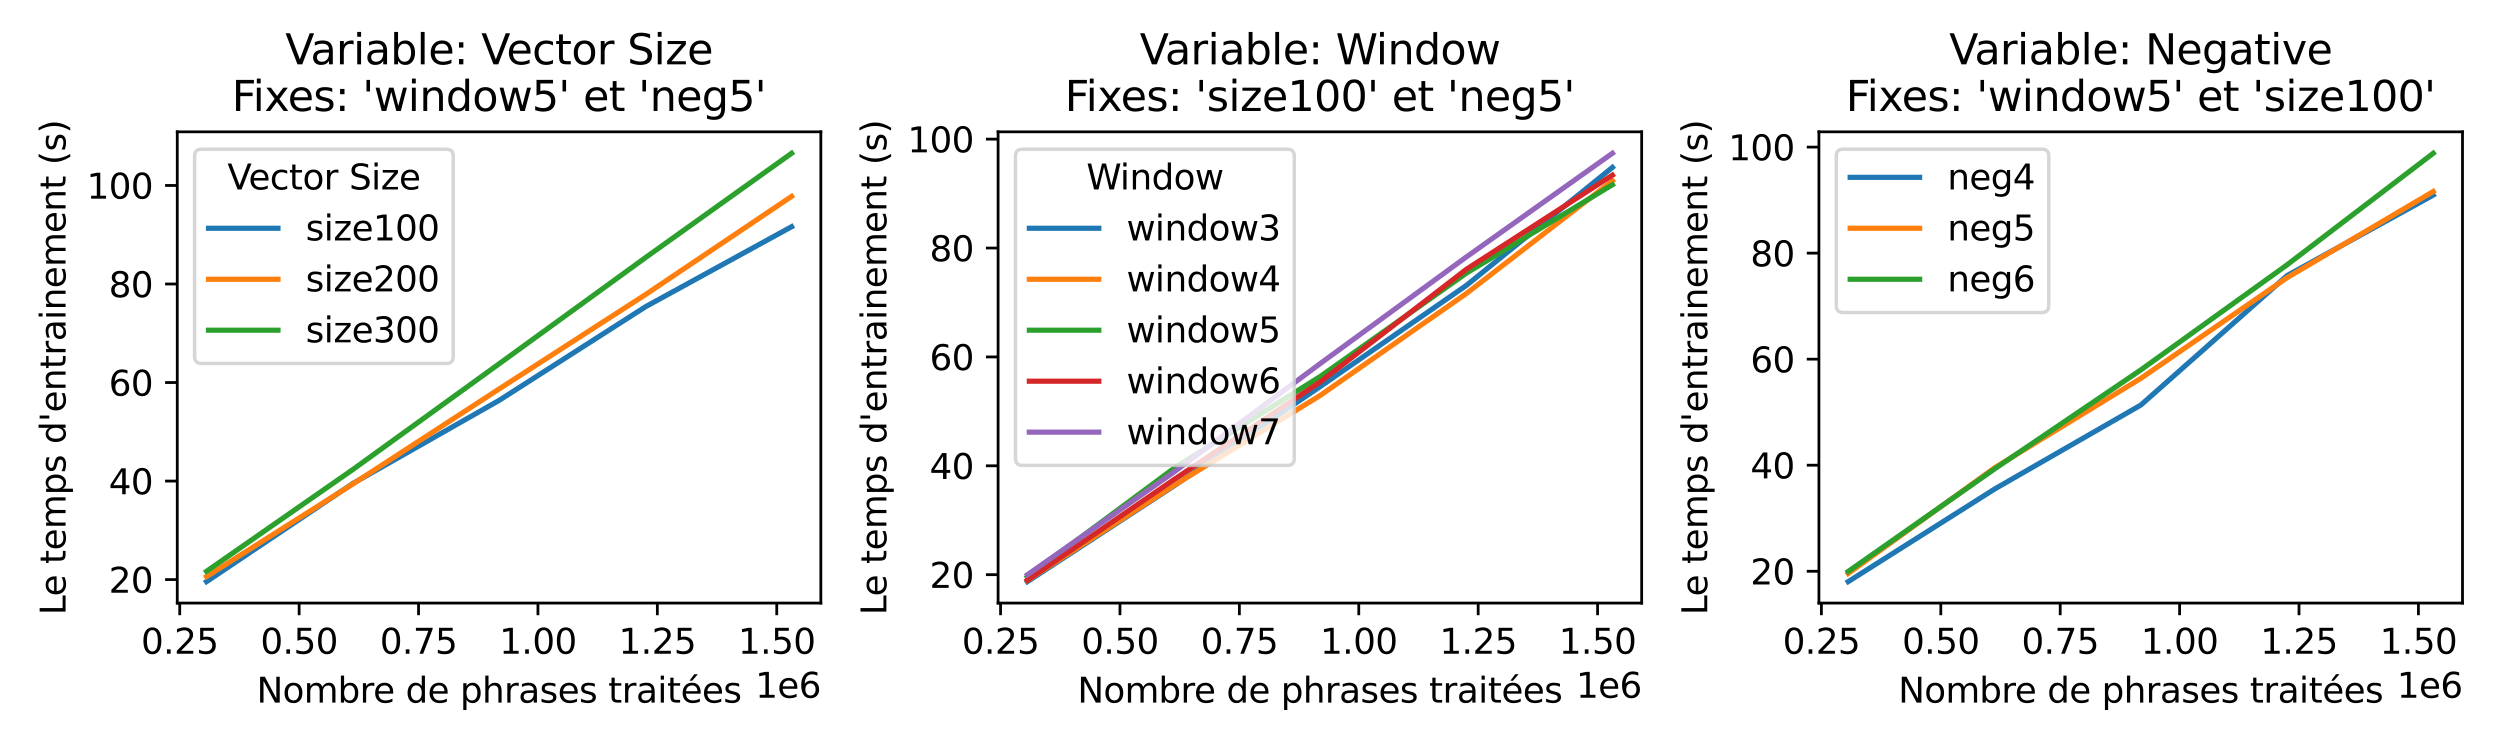 <?xml version="1.0" encoding="utf-8" standalone="no"?>
<!DOCTYPE svg PUBLIC "-//W3C//DTD SVG 1.1//EN"
  "http://www.w3.org/Graphics/SVG/1.1/DTD/svg11.dtd">
<svg height="216pt" version="1.1" viewBox="0 0 720 216" width="720pt" xmlns="http://www.w3.org/2000/svg" xmlns:xlink="http://www.w3.org/1999/xlink">
 <defs>
  <style type="text/css">*{stroke-linecap:butt;stroke-linejoin:round;}</style>
 </defs>
 <g id="figure_1">
  <g id="patch_1">
   <path d="M 0 216 
L 720 216 
L 720 0 
L 0 0 
z
" style="fill:#ffffff;"/>
  </g>
  <g id="axes_1">
   <g id="patch_2">
    <path d="M 51.05 173.68 
L 236.4 173.68 
L 236.4 37.968 
L 51.05 37.968 
z
" style="fill:#ffffff;"/>
   </g>
   <g id="matplotlib.axis_1">
    <g id="xtick_1">
     <g id="line2d_1">
      <defs>
       <path d="M 0 0 
L 0 3.5 
" id="m95e185df99" style="stroke:#000000;stroke-width:0.8;"/>
      </defs>
      <g>
       <use style="stroke:#000000;stroke-width:0.8;" x="51.763" xlink:href="#m95e185df99" y="173.68"/>
      </g>
     </g>
     <g id="text_1">
      <!-- 0.25 -->
      <g transform="translate(40.63 188.278)scale(0.1 -0.1)">
       <defs>
        <path d="M 2034 4250 
Q 1547 4250 1301 3770 
Q 1056 3291 1056 2328 
Q 1056 1369 1301 889 
Q 1547 409 2034 409 
Q 2525 409 2770 889 
Q 3016 1369 3016 2328 
Q 3016 3291 2770 3770 
Q 2525 4250 2034 4250 
z
M 2034 4750 
Q 2819 4750 3233 4129 
Q 3647 3509 3647 2328 
Q 3647 1150 3233 529 
Q 2819 -91 2034 -91 
Q 1250 -91 836 529 
Q 422 1150 422 2328 
Q 422 3509 836 4129 
Q 1250 4750 2034 4750 
z
" id="DejaVuSans-30" transform="scale(0.016)"/>
        <path d="M 684 794 
L 1344 794 
L 1344 0 
L 684 0 
L 684 794 
z
" id="DejaVuSans-2e" transform="scale(0.016)"/>
        <path d="M 1228 531 
L 3431 531 
L 3431 0 
L 469 0 
L 469 531 
Q 828 903 1448 1529 
Q 2069 2156 2228 2338 
Q 2531 2678 2651 2914 
Q 2772 3150 2772 3378 
Q 2772 3750 2511 3984 
Q 2250 4219 1831 4219 
Q 1534 4219 1204 4116 
Q 875 4013 500 3803 
L 500 4441 
Q 881 4594 1212 4672 
Q 1544 4750 1819 4750 
Q 2544 4750 2975 4387 
Q 3406 4025 3406 3419 
Q 3406 3131 3298 2873 
Q 3191 2616 2906 2266 
Q 2828 2175 2409 1742 
Q 1991 1309 1228 531 
z
" id="DejaVuSans-32" transform="scale(0.016)"/>
        <path d="M 691 4666 
L 3169 4666 
L 3169 4134 
L 1269 4134 
L 1269 2991 
Q 1406 3038 1543 3061 
Q 1681 3084 1819 3084 
Q 2600 3084 3056 2656 
Q 3513 2228 3513 1497 
Q 3513 744 3044 326 
Q 2575 -91 1722 -91 
Q 1428 -91 1123 -41 
Q 819 9 494 109 
L 494 744 
Q 775 591 1075 516 
Q 1375 441 1709 441 
Q 2250 441 2565 725 
Q 2881 1009 2881 1497 
Q 2881 1984 2565 2268 
Q 2250 2553 1709 2553 
Q 1456 2553 1204 2497 
Q 953 2441 691 2322 
L 691 4666 
z
" id="DejaVuSans-35" transform="scale(0.016)"/>
       </defs>
       <use xlink:href="#DejaVuSans-30"/>
       <use x="63.623" xlink:href="#DejaVuSans-2e"/>
       <use x="95.41" xlink:href="#DejaVuSans-32"/>
       <use x="159.033" xlink:href="#DejaVuSans-35"/>
      </g>
     </g>
    </g>
    <g id="xtick_2">
     <g id="line2d_2">
      <g>
       <use style="stroke:#000000;stroke-width:0.8;" x="86.151" xlink:href="#m95e185df99" y="173.68"/>
      </g>
     </g>
     <g id="text_2">
      <!-- 0.50 -->
      <g transform="translate(75.018 188.278)scale(0.1 -0.1)">
       <use xlink:href="#DejaVuSans-30"/>
       <use x="63.623" xlink:href="#DejaVuSans-2e"/>
       <use x="95.41" xlink:href="#DejaVuSans-35"/>
       <use x="159.033" xlink:href="#DejaVuSans-30"/>
      </g>
     </g>
    </g>
    <g id="xtick_3">
     <g id="line2d_3">
      <g>
       <use style="stroke:#000000;stroke-width:0.8;" x="120.539" xlink:href="#m95e185df99" y="173.68"/>
      </g>
     </g>
     <g id="text_3">
      <!-- 0.75 -->
      <g transform="translate(109.406 188.278)scale(0.1 -0.1)">
       <defs>
        <path d="M 525 4666 
L 3525 4666 
L 3525 4397 
L 1831 0 
L 1172 0 
L 2766 4134 
L 525 4134 
L 525 4666 
z
" id="DejaVuSans-37" transform="scale(0.016)"/>
       </defs>
       <use xlink:href="#DejaVuSans-30"/>
       <use x="63.623" xlink:href="#DejaVuSans-2e"/>
       <use x="95.41" xlink:href="#DejaVuSans-37"/>
       <use x="159.033" xlink:href="#DejaVuSans-35"/>
      </g>
     </g>
    </g>
    <g id="xtick_4">
     <g id="line2d_4">
      <g>
       <use style="stroke:#000000;stroke-width:0.8;" x="154.927" xlink:href="#m95e185df99" y="173.68"/>
      </g>
     </g>
     <g id="text_4">
      <!-- 1.00 -->
      <g transform="translate(143.794 188.278)scale(0.1 -0.1)">
       <defs>
        <path d="M 794 531 
L 1825 531 
L 1825 4091 
L 703 3866 
L 703 4441 
L 1819 4666 
L 2450 4666 
L 2450 531 
L 3481 531 
L 3481 0 
L 794 0 
L 794 531 
z
" id="DejaVuSans-31" transform="scale(0.016)"/>
       </defs>
       <use xlink:href="#DejaVuSans-31"/>
       <use x="63.623" xlink:href="#DejaVuSans-2e"/>
       <use x="95.41" xlink:href="#DejaVuSans-30"/>
       <use x="159.033" xlink:href="#DejaVuSans-30"/>
      </g>
     </g>
    </g>
    <g id="xtick_5">
     <g id="line2d_5">
      <g>
       <use style="stroke:#000000;stroke-width:0.8;" x="189.315" xlink:href="#m95e185df99" y="173.68"/>
      </g>
     </g>
     <g id="text_5">
      <!-- 1.25 -->
      <g transform="translate(178.182 188.278)scale(0.1 -0.1)">
       <use xlink:href="#DejaVuSans-31"/>
       <use x="63.623" xlink:href="#DejaVuSans-2e"/>
       <use x="95.41" xlink:href="#DejaVuSans-32"/>
       <use x="159.033" xlink:href="#DejaVuSans-35"/>
      </g>
     </g>
    </g>
    <g id="xtick_6">
     <g id="line2d_6">
      <g>
       <use style="stroke:#000000;stroke-width:0.8;" x="223.703" xlink:href="#m95e185df99" y="173.68"/>
      </g>
     </g>
     <g id="text_6">
      <!-- 1.50 -->
      <g transform="translate(212.57 188.278)scale(0.1 -0.1)">
       <use xlink:href="#DejaVuSans-31"/>
       <use x="63.623" xlink:href="#DejaVuSans-2e"/>
       <use x="95.41" xlink:href="#DejaVuSans-35"/>
       <use x="159.033" xlink:href="#DejaVuSans-30"/>
      </g>
     </g>
    </g>
    <g id="text_7">
     <!-- Nombre de phrases traitées -->
     <g transform="translate(73.908 202.357)scale(0.1 -0.1)">
      <defs>
       <path d="M 628 4666 
L 1478 4666 
L 3547 763 
L 3547 4666 
L 4159 4666 
L 4159 0 
L 3309 0 
L 1241 3903 
L 1241 0 
L 628 0 
L 628 4666 
z
" id="DejaVuSans-4e" transform="scale(0.016)"/>
       <path d="M 1959 3097 
Q 1497 3097 1228 2736 
Q 959 2375 959 1747 
Q 959 1119 1226 758 
Q 1494 397 1959 397 
Q 2419 397 2687 759 
Q 2956 1122 2956 1747 
Q 2956 2369 2687 2733 
Q 2419 3097 1959 3097 
z
M 1959 3584 
Q 2709 3584 3137 3096 
Q 3566 2609 3566 1747 
Q 3566 888 3137 398 
Q 2709 -91 1959 -91 
Q 1206 -91 779 398 
Q 353 888 353 1747 
Q 353 2609 779 3096 
Q 1206 3584 1959 3584 
z
" id="DejaVuSans-6f" transform="scale(0.016)"/>
       <path d="M 3328 2828 
Q 3544 3216 3844 3400 
Q 4144 3584 4550 3584 
Q 5097 3584 5394 3201 
Q 5691 2819 5691 2113 
L 5691 0 
L 5113 0 
L 5113 2094 
Q 5113 2597 4934 2840 
Q 4756 3084 4391 3084 
Q 3944 3084 3684 2787 
Q 3425 2491 3425 1978 
L 3425 0 
L 2847 0 
L 2847 2094 
Q 2847 2600 2669 2842 
Q 2491 3084 2119 3084 
Q 1678 3084 1418 2786 
Q 1159 2488 1159 1978 
L 1159 0 
L 581 0 
L 581 3500 
L 1159 3500 
L 1159 2956 
Q 1356 3278 1631 3431 
Q 1906 3584 2284 3584 
Q 2666 3584 2933 3390 
Q 3200 3197 3328 2828 
z
" id="DejaVuSans-6d" transform="scale(0.016)"/>
       <path d="M 3116 1747 
Q 3116 2381 2855 2742 
Q 2594 3103 2138 3103 
Q 1681 3103 1420 2742 
Q 1159 2381 1159 1747 
Q 1159 1113 1420 752 
Q 1681 391 2138 391 
Q 2594 391 2855 752 
Q 3116 1113 3116 1747 
z
M 1159 2969 
Q 1341 3281 1617 3432 
Q 1894 3584 2278 3584 
Q 2916 3584 3314 3078 
Q 3713 2572 3713 1747 
Q 3713 922 3314 415 
Q 2916 -91 2278 -91 
Q 1894 -91 1617 61 
Q 1341 213 1159 525 
L 1159 0 
L 581 0 
L 581 4863 
L 1159 4863 
L 1159 2969 
z
" id="DejaVuSans-62" transform="scale(0.016)"/>
       <path d="M 2631 2963 
Q 2534 3019 2420 3045 
Q 2306 3072 2169 3072 
Q 1681 3072 1420 2755 
Q 1159 2438 1159 1844 
L 1159 0 
L 581 0 
L 581 3500 
L 1159 3500 
L 1159 2956 
Q 1341 3275 1631 3429 
Q 1922 3584 2338 3584 
Q 2397 3584 2469 3576 
Q 2541 3569 2628 3553 
L 2631 2963 
z
" id="DejaVuSans-72" transform="scale(0.016)"/>
       <path d="M 3597 1894 
L 3597 1613 
L 953 1613 
Q 991 1019 1311 708 
Q 1631 397 2203 397 
Q 2534 397 2845 478 
Q 3156 559 3463 722 
L 3463 178 
Q 3153 47 2828 -22 
Q 2503 -91 2169 -91 
Q 1331 -91 842 396 
Q 353 884 353 1716 
Q 353 2575 817 3079 
Q 1281 3584 2069 3584 
Q 2775 3584 3186 3129 
Q 3597 2675 3597 1894 
z
M 3022 2063 
Q 3016 2534 2758 2815 
Q 2500 3097 2075 3097 
Q 1594 3097 1305 2825 
Q 1016 2553 972 2059 
L 3022 2063 
z
" id="DejaVuSans-65" transform="scale(0.016)"/>
       <path id="DejaVuSans-20" transform="scale(0.016)"/>
       <path d="M 2906 2969 
L 2906 4863 
L 3481 4863 
L 3481 0 
L 2906 0 
L 2906 525 
Q 2725 213 2448 61 
Q 2172 -91 1784 -91 
Q 1150 -91 751 415 
Q 353 922 353 1747 
Q 353 2572 751 3078 
Q 1150 3584 1784 3584 
Q 2172 3584 2448 3432 
Q 2725 3281 2906 2969 
z
M 947 1747 
Q 947 1113 1208 752 
Q 1469 391 1925 391 
Q 2381 391 2643 752 
Q 2906 1113 2906 1747 
Q 2906 2381 2643 2742 
Q 2381 3103 1925 3103 
Q 1469 3103 1208 2742 
Q 947 2381 947 1747 
z
" id="DejaVuSans-64" transform="scale(0.016)"/>
       <path d="M 1159 525 
L 1159 -1331 
L 581 -1331 
L 581 3500 
L 1159 3500 
L 1159 2969 
Q 1341 3281 1617 3432 
Q 1894 3584 2278 3584 
Q 2916 3584 3314 3078 
Q 3713 2572 3713 1747 
Q 3713 922 3314 415 
Q 2916 -91 2278 -91 
Q 1894 -91 1617 61 
Q 1341 213 1159 525 
z
M 3116 1747 
Q 3116 2381 2855 2742 
Q 2594 3103 2138 3103 
Q 1681 3103 1420 2742 
Q 1159 2381 1159 1747 
Q 1159 1113 1420 752 
Q 1681 391 2138 391 
Q 2594 391 2855 752 
Q 3116 1113 3116 1747 
z
" id="DejaVuSans-70" transform="scale(0.016)"/>
       <path d="M 3513 2113 
L 3513 0 
L 2938 0 
L 2938 2094 
Q 2938 2591 2744 2837 
Q 2550 3084 2163 3084 
Q 1697 3084 1428 2787 
Q 1159 2491 1159 1978 
L 1159 0 
L 581 0 
L 581 4863 
L 1159 4863 
L 1159 2956 
Q 1366 3272 1645 3428 
Q 1925 3584 2291 3584 
Q 2894 3584 3203 3211 
Q 3513 2838 3513 2113 
z
" id="DejaVuSans-68" transform="scale(0.016)"/>
       <path d="M 2194 1759 
Q 1497 1759 1228 1600 
Q 959 1441 959 1056 
Q 959 750 1161 570 
Q 1363 391 1709 391 
Q 2188 391 2477 730 
Q 2766 1069 2766 1631 
L 2766 1759 
L 2194 1759 
z
M 3341 1997 
L 3341 0 
L 2766 0 
L 2766 531 
Q 2569 213 2275 61 
Q 1981 -91 1556 -91 
Q 1019 -91 701 211 
Q 384 513 384 1019 
Q 384 1609 779 1909 
Q 1175 2209 1959 2209 
L 2766 2209 
L 2766 2266 
Q 2766 2663 2505 2880 
Q 2244 3097 1772 3097 
Q 1472 3097 1187 3025 
Q 903 2953 641 2809 
L 641 3341 
Q 956 3463 1253 3523 
Q 1550 3584 1831 3584 
Q 2591 3584 2966 3190 
Q 3341 2797 3341 1997 
z
" id="DejaVuSans-61" transform="scale(0.016)"/>
       <path d="M 2834 3397 
L 2834 2853 
Q 2591 2978 2328 3040 
Q 2066 3103 1784 3103 
Q 1356 3103 1142 2972 
Q 928 2841 928 2578 
Q 928 2378 1081 2264 
Q 1234 2150 1697 2047 
L 1894 2003 
Q 2506 1872 2764 1633 
Q 3022 1394 3022 966 
Q 3022 478 2636 193 
Q 2250 -91 1575 -91 
Q 1294 -91 989 -36 
Q 684 19 347 128 
L 347 722 
Q 666 556 975 473 
Q 1284 391 1588 391 
Q 1994 391 2212 530 
Q 2431 669 2431 922 
Q 2431 1156 2273 1281 
Q 2116 1406 1581 1522 
L 1381 1569 
Q 847 1681 609 1914 
Q 372 2147 372 2553 
Q 372 3047 722 3315 
Q 1072 3584 1716 3584 
Q 2034 3584 2315 3537 
Q 2597 3491 2834 3397 
z
" id="DejaVuSans-73" transform="scale(0.016)"/>
       <path d="M 1172 4494 
L 1172 3500 
L 2356 3500 
L 2356 3053 
L 1172 3053 
L 1172 1153 
Q 1172 725 1289 603 
Q 1406 481 1766 481 
L 2356 481 
L 2356 0 
L 1766 0 
Q 1100 0 847 248 
Q 594 497 594 1153 
L 594 3053 
L 172 3053 
L 172 3500 
L 594 3500 
L 594 4494 
L 1172 4494 
z
" id="DejaVuSans-74" transform="scale(0.016)"/>
       <path d="M 603 3500 
L 1178 3500 
L 1178 0 
L 603 0 
L 603 3500 
z
M 603 4863 
L 1178 4863 
L 1178 4134 
L 603 4134 
L 603 4863 
z
" id="DejaVuSans-69" transform="scale(0.016)"/>
       <path d="M 3597 1894 
L 3597 1613 
L 953 1613 
Q 991 1019 1311 708 
Q 1631 397 2203 397 
Q 2534 397 2845 478 
Q 3156 559 3463 722 
L 3463 178 
Q 3153 47 2828 -22 
Q 2503 -91 2169 -91 
Q 1331 -91 842 396 
Q 353 884 353 1716 
Q 353 2575 817 3079 
Q 1281 3584 2069 3584 
Q 2775 3584 3186 3129 
Q 3597 2675 3597 1894 
z
M 3022 2063 
Q 3016 2534 2758 2815 
Q 2500 3097 2075 3097 
Q 1594 3097 1305 2825 
Q 1016 2553 972 2059 
L 3022 2063 
z
M 2469 5119 
L 3091 5119 
L 2072 3944 
L 1594 3944 
L 2469 5119 
z
" id="DejaVuSans-e9" transform="scale(0.016)"/>
      </defs>
      <use xlink:href="#DejaVuSans-4e"/>
      <use x="74.805" xlink:href="#DejaVuSans-6f"/>
      <use x="135.986" xlink:href="#DejaVuSans-6d"/>
      <use x="233.398" xlink:href="#DejaVuSans-62"/>
      <use x="296.875" xlink:href="#DejaVuSans-72"/>
      <use x="335.738" xlink:href="#DejaVuSans-65"/>
      <use x="397.262" xlink:href="#DejaVuSans-20"/>
      <use x="429.049" xlink:href="#DejaVuSans-64"/>
      <use x="492.525" xlink:href="#DejaVuSans-65"/>
      <use x="554.049" xlink:href="#DejaVuSans-20"/>
      <use x="585.836" xlink:href="#DejaVuSans-70"/>
      <use x="649.312" xlink:href="#DejaVuSans-68"/>
      <use x="712.691" xlink:href="#DejaVuSans-72"/>
      <use x="753.805" xlink:href="#DejaVuSans-61"/>
      <use x="815.084" xlink:href="#DejaVuSans-73"/>
      <use x="867.184" xlink:href="#DejaVuSans-65"/>
      <use x="928.707" xlink:href="#DejaVuSans-73"/>
      <use x="980.807" xlink:href="#DejaVuSans-20"/>
      <use x="1012.594" xlink:href="#DejaVuSans-74"/>
      <use x="1051.803" xlink:href="#DejaVuSans-72"/>
      <use x="1092.916" xlink:href="#DejaVuSans-61"/>
      <use x="1154.195" xlink:href="#DejaVuSans-69"/>
      <use x="1181.979" xlink:href="#DejaVuSans-74"/>
      <use x="1221.188" xlink:href="#DejaVuSans-e9"/>
      <use x="1282.711" xlink:href="#DejaVuSans-65"/>
      <use x="1344.234" xlink:href="#DejaVuSans-73"/>
     </g>
    </g>
    <g id="text_8">
     <!-- 1e6 -->
     <g transform="translate(217.522 200.957)scale(0.1 -0.1)">
      <defs>
       <path d="M 2113 2584 
Q 1688 2584 1439 2293 
Q 1191 2003 1191 1497 
Q 1191 994 1439 701 
Q 1688 409 2113 409 
Q 2538 409 2786 701 
Q 3034 994 3034 1497 
Q 3034 2003 2786 2293 
Q 2538 2584 2113 2584 
z
M 3366 4563 
L 3366 3988 
Q 3128 4100 2886 4159 
Q 2644 4219 2406 4219 
Q 1781 4219 1451 3797 
Q 1122 3375 1075 2522 
Q 1259 2794 1537 2939 
Q 1816 3084 2150 3084 
Q 2853 3084 3261 2657 
Q 3669 2231 3669 1497 
Q 3669 778 3244 343 
Q 2819 -91 2113 -91 
Q 1303 -91 875 529 
Q 447 1150 447 2328 
Q 447 3434 972 4092 
Q 1497 4750 2381 4750 
Q 2619 4750 2861 4703 
Q 3103 4656 3366 4563 
z
" id="DejaVuSans-36" transform="scale(0.016)"/>
      </defs>
      <use xlink:href="#DejaVuSans-31"/>
      <use x="63.623" xlink:href="#DejaVuSans-65"/>
      <use x="125.146" xlink:href="#DejaVuSans-36"/>
     </g>
    </g>
   </g>
   <g id="matplotlib.axis_2">
    <g id="ytick_1">
     <g id="line2d_7">
      <defs>
       <path d="M 0 0 
L -3.5 0 
" id="m6a148fd9de" style="stroke:#000000;stroke-width:0.8;"/>
      </defs>
      <g>
       <use style="stroke:#000000;stroke-width:0.8;" x="51.05" xlink:href="#m6a148fd9de" y="166.915"/>
      </g>
     </g>
     <g id="text_9">
      <!-- 20 -->
      <g transform="translate(31.325 170.715)scale(0.1 -0.1)">
       <use xlink:href="#DejaVuSans-32"/>
       <use x="63.623" xlink:href="#DejaVuSans-30"/>
      </g>
     </g>
    </g>
    <g id="ytick_2">
     <g id="line2d_8">
      <g>
       <use style="stroke:#000000;stroke-width:0.8;" x="51.05" xlink:href="#m6a148fd9de" y="138.54"/>
      </g>
     </g>
     <g id="text_10">
      <!-- 40 -->
      <g transform="translate(31.325 142.34)scale(0.1 -0.1)">
       <defs>
        <path d="M 2419 4116 
L 825 1625 
L 2419 1625 
L 2419 4116 
z
M 2253 4666 
L 3047 4666 
L 3047 1625 
L 3713 1625 
L 3713 1100 
L 3047 1100 
L 3047 0 
L 2419 0 
L 2419 1100 
L 313 1100 
L 313 1709 
L 2253 4666 
z
" id="DejaVuSans-34" transform="scale(0.016)"/>
       </defs>
       <use xlink:href="#DejaVuSans-34"/>
       <use x="63.623" xlink:href="#DejaVuSans-30"/>
      </g>
     </g>
    </g>
    <g id="ytick_3">
     <g id="line2d_9">
      <g>
       <use style="stroke:#000000;stroke-width:0.8;" x="51.05" xlink:href="#m6a148fd9de" y="110.165"/>
      </g>
     </g>
     <g id="text_11">
      <!-- 60 -->
      <g transform="translate(31.325 113.965)scale(0.1 -0.1)">
       <use xlink:href="#DejaVuSans-36"/>
       <use x="63.623" xlink:href="#DejaVuSans-30"/>
      </g>
     </g>
    </g>
    <g id="ytick_4">
     <g id="line2d_10">
      <g>
       <use style="stroke:#000000;stroke-width:0.8;" x="51.05" xlink:href="#m6a148fd9de" y="81.79"/>
      </g>
     </g>
     <g id="text_12">
      <!-- 80 -->
      <g transform="translate(31.325 85.59)scale(0.1 -0.1)">
       <defs>
        <path d="M 2034 2216 
Q 1584 2216 1326 1975 
Q 1069 1734 1069 1313 
Q 1069 891 1326 650 
Q 1584 409 2034 409 
Q 2484 409 2743 651 
Q 3003 894 3003 1313 
Q 3003 1734 2745 1975 
Q 2488 2216 2034 2216 
z
M 1403 2484 
Q 997 2584 770 2862 
Q 544 3141 544 3541 
Q 544 4100 942 4425 
Q 1341 4750 2034 4750 
Q 2731 4750 3128 4425 
Q 3525 4100 3525 3541 
Q 3525 3141 3298 2862 
Q 3072 2584 2669 2484 
Q 3125 2378 3379 2068 
Q 3634 1759 3634 1313 
Q 3634 634 3220 271 
Q 2806 -91 2034 -91 
Q 1263 -91 848 271 
Q 434 634 434 1313 
Q 434 1759 690 2068 
Q 947 2378 1403 2484 
z
M 1172 3481 
Q 1172 3119 1398 2916 
Q 1625 2713 2034 2713 
Q 2441 2713 2670 2916 
Q 2900 3119 2900 3481 
Q 2900 3844 2670 4047 
Q 2441 4250 2034 4250 
Q 1625 4250 1398 4047 
Q 1172 3844 1172 3481 
z
" id="DejaVuSans-38" transform="scale(0.016)"/>
       </defs>
       <use xlink:href="#DejaVuSans-38"/>
       <use x="63.623" xlink:href="#DejaVuSans-30"/>
      </g>
     </g>
    </g>
    <g id="ytick_5">
     <g id="line2d_11">
      <g>
       <use style="stroke:#000000;stroke-width:0.8;" x="51.05" xlink:href="#m6a148fd9de" y="53.415"/>
      </g>
     </g>
     <g id="text_13">
      <!-- 100 -->
      <g transform="translate(24.962 57.215)scale(0.1 -0.1)">
       <use xlink:href="#DejaVuSans-31"/>
       <use x="63.623" xlink:href="#DejaVuSans-30"/>
       <use x="127.246" xlink:href="#DejaVuSans-30"/>
      </g>
     </g>
    </g>
    <g id="text_14">
     <!-- Le temps d'entrainement (s) -->
     <g transform="translate(18.883 177.142)rotate(-90)scale(0.1 -0.1)">
      <defs>
       <path d="M 628 4666 
L 1259 4666 
L 1259 531 
L 3531 531 
L 3531 0 
L 628 0 
L 628 4666 
z
" id="DejaVuSans-4c" transform="scale(0.016)"/>
       <path d="M 1147 4666 
L 1147 2931 
L 616 2931 
L 616 4666 
L 1147 4666 
z
" id="DejaVuSans-27" transform="scale(0.016)"/>
       <path d="M 3513 2113 
L 3513 0 
L 2938 0 
L 2938 2094 
Q 2938 2591 2744 2837 
Q 2550 3084 2163 3084 
Q 1697 3084 1428 2787 
Q 1159 2491 1159 1978 
L 1159 0 
L 581 0 
L 581 3500 
L 1159 3500 
L 1159 2956 
Q 1366 3272 1645 3428 
Q 1925 3584 2291 3584 
Q 2894 3584 3203 3211 
Q 3513 2838 3513 2113 
z
" id="DejaVuSans-6e" transform="scale(0.016)"/>
       <path d="M 1984 4856 
Q 1566 4138 1362 3434 
Q 1159 2731 1159 2009 
Q 1159 1288 1364 580 
Q 1569 -128 1984 -844 
L 1484 -844 
Q 1016 -109 783 600 
Q 550 1309 550 2009 
Q 550 2706 781 3412 
Q 1013 4119 1484 4856 
L 1984 4856 
z
" id="DejaVuSans-28" transform="scale(0.016)"/>
       <path d="M 513 4856 
L 1013 4856 
Q 1481 4119 1714 3412 
Q 1947 2706 1947 2009 
Q 1947 1309 1714 600 
Q 1481 -109 1013 -844 
L 513 -844 
Q 928 -128 1133 580 
Q 1338 1288 1338 2009 
Q 1338 2731 1133 3434 
Q 928 4138 513 4856 
z
" id="DejaVuSans-29" transform="scale(0.016)"/>
      </defs>
      <use xlink:href="#DejaVuSans-4c"/>
      <use x="53.963" xlink:href="#DejaVuSans-65"/>
      <use x="115.486" xlink:href="#DejaVuSans-20"/>
      <use x="147.273" xlink:href="#DejaVuSans-74"/>
      <use x="186.482" xlink:href="#DejaVuSans-65"/>
      <use x="248.006" xlink:href="#DejaVuSans-6d"/>
      <use x="345.418" xlink:href="#DejaVuSans-70"/>
      <use x="408.895" xlink:href="#DejaVuSans-73"/>
      <use x="460.994" xlink:href="#DejaVuSans-20"/>
      <use x="492.781" xlink:href="#DejaVuSans-64"/>
      <use x="556.258" xlink:href="#DejaVuSans-27"/>
      <use x="583.748" xlink:href="#DejaVuSans-65"/>
      <use x="645.271" xlink:href="#DejaVuSans-6e"/>
      <use x="708.65" xlink:href="#DejaVuSans-74"/>
      <use x="747.859" xlink:href="#DejaVuSans-72"/>
      <use x="788.973" xlink:href="#DejaVuSans-61"/>
      <use x="850.252" xlink:href="#DejaVuSans-69"/>
      <use x="878.035" xlink:href="#DejaVuSans-6e"/>
      <use x="941.414" xlink:href="#DejaVuSans-65"/>
      <use x="1002.938" xlink:href="#DejaVuSans-6d"/>
      <use x="1100.35" xlink:href="#DejaVuSans-65"/>
      <use x="1161.873" xlink:href="#DejaVuSans-6e"/>
      <use x="1225.252" xlink:href="#DejaVuSans-74"/>
      <use x="1264.461" xlink:href="#DejaVuSans-20"/>
      <use x="1296.248" xlink:href="#DejaVuSans-28"/>
      <use x="1335.262" xlink:href="#DejaVuSans-73"/>
      <use x="1387.361" xlink:href="#DejaVuSans-29"/>
     </g>
    </g>
   </g>
   <g id="line2d_12">
    <path clip-path="url(#pd08ff63cd5)" d="M 59.475 167.511 
L 101.703 139.193 
L 143.783 115.287 
L 185.923 88.331 
L 227.975 65.29 
" style="fill:none;stroke:#1f77b4;stroke-linecap:square;stroke-width:1.5;"/>
   </g>
   <g id="line2d_13">
    <path clip-path="url(#pd08ff63cd5)" d="M 59.475 166.05 
L 101.703 139.335 
L 143.783 111.996 
L 185.923 84.826 
L 227.975 56.565 
" style="fill:none;stroke:#ff7f0e;stroke-linecap:square;stroke-width:1.5;"/>
   </g>
   <g id="line2d_14">
    <path clip-path="url(#pd08ff63cd5)" d="M 59.475 164.532 
L 101.703 135.164 
L 143.783 104.746 
L 185.923 74.172 
L 227.975 44.137 
" style="fill:none;stroke:#2ca02c;stroke-linecap:square;stroke-width:1.5;"/>
   </g>
   <g id="line2d_15"/>
   <g id="line2d_16"/>
   <g id="line2d_17"/>
   <g id="patch_3">
    <path d="M 51.05 173.68 
L 51.05 37.968 
" style="fill:none;stroke:#000000;stroke-linecap:square;stroke-linejoin:miter;stroke-width:0.8;"/>
   </g>
   <g id="patch_4">
    <path d="M 236.4 173.68 
L 236.4 37.968 
" style="fill:none;stroke:#000000;stroke-linecap:square;stroke-linejoin:miter;stroke-width:0.8;"/>
   </g>
   <g id="patch_5">
    <path d="M 51.05 173.68 
L 236.4 173.68 
" style="fill:none;stroke:#000000;stroke-linecap:square;stroke-linejoin:miter;stroke-width:0.8;"/>
   </g>
   <g id="patch_6">
    <path d="M 51.05 37.968 
L 236.4 37.968 
" style="fill:none;stroke:#000000;stroke-linecap:square;stroke-linejoin:miter;stroke-width:0.8;"/>
   </g>
   <g id="text_15">
    <!-- Variable: Vector Size -->
    <g transform="translate(82.158 18.531)scale(0.12 -0.12)">
     <defs>
      <path d="M 1831 0 
L 50 4666 
L 709 4666 
L 2188 738 
L 3669 4666 
L 4325 4666 
L 2547 0 
L 1831 0 
z
" id="DejaVuSans-56" transform="scale(0.016)"/>
      <path d="M 603 4863 
L 1178 4863 
L 1178 0 
L 603 0 
L 603 4863 
z
" id="DejaVuSans-6c" transform="scale(0.016)"/>
      <path d="M 750 794 
L 1409 794 
L 1409 0 
L 750 0 
L 750 794 
z
M 750 3309 
L 1409 3309 
L 1409 2516 
L 750 2516 
L 750 3309 
z
" id="DejaVuSans-3a" transform="scale(0.016)"/>
      <path d="M 3122 3366 
L 3122 2828 
Q 2878 2963 2633 3030 
Q 2388 3097 2138 3097 
Q 1578 3097 1268 2742 
Q 959 2388 959 1747 
Q 959 1106 1268 751 
Q 1578 397 2138 397 
Q 2388 397 2633 464 
Q 2878 531 3122 666 
L 3122 134 
Q 2881 22 2623 -34 
Q 2366 -91 2075 -91 
Q 1284 -91 818 406 
Q 353 903 353 1747 
Q 353 2603 823 3093 
Q 1294 3584 2113 3584 
Q 2378 3584 2631 3529 
Q 2884 3475 3122 3366 
z
" id="DejaVuSans-63" transform="scale(0.016)"/>
      <path d="M 3425 4513 
L 3425 3897 
Q 3066 4069 2747 4153 
Q 2428 4238 2131 4238 
Q 1616 4238 1336 4038 
Q 1056 3838 1056 3469 
Q 1056 3159 1242 3001 
Q 1428 2844 1947 2747 
L 2328 2669 
Q 3034 2534 3370 2195 
Q 3706 1856 3706 1288 
Q 3706 609 3251 259 
Q 2797 -91 1919 -91 
Q 1588 -91 1214 -16 
Q 841 59 441 206 
L 441 856 
Q 825 641 1194 531 
Q 1563 422 1919 422 
Q 2459 422 2753 634 
Q 3047 847 3047 1241 
Q 3047 1584 2836 1778 
Q 2625 1972 2144 2069 
L 1759 2144 
Q 1053 2284 737 2584 
Q 422 2884 422 3419 
Q 422 4038 858 4394 
Q 1294 4750 2059 4750 
Q 2388 4750 2728 4690 
Q 3069 4631 3425 4513 
z
" id="DejaVuSans-53" transform="scale(0.016)"/>
      <path d="M 353 3500 
L 3084 3500 
L 3084 2975 
L 922 459 
L 3084 459 
L 3084 0 
L 275 0 
L 275 525 
L 2438 3041 
L 353 3041 
L 353 3500 
z
" id="DejaVuSans-7a" transform="scale(0.016)"/>
     </defs>
     <use xlink:href="#DejaVuSans-56"/>
     <use x="60.658" xlink:href="#DejaVuSans-61"/>
     <use x="121.938" xlink:href="#DejaVuSans-72"/>
     <use x="163.051" xlink:href="#DejaVuSans-69"/>
     <use x="190.834" xlink:href="#DejaVuSans-61"/>
     <use x="252.113" xlink:href="#DejaVuSans-62"/>
     <use x="315.59" xlink:href="#DejaVuSans-6c"/>
     <use x="343.373" xlink:href="#DejaVuSans-65"/>
     <use x="404.896" xlink:href="#DejaVuSans-3a"/>
     <use x="438.588" xlink:href="#DejaVuSans-20"/>
     <use x="470.375" xlink:href="#DejaVuSans-56"/>
     <use x="531.033" xlink:href="#DejaVuSans-65"/>
     <use x="592.557" xlink:href="#DejaVuSans-63"/>
     <use x="647.537" xlink:href="#DejaVuSans-74"/>
     <use x="686.746" xlink:href="#DejaVuSans-6f"/>
     <use x="747.928" xlink:href="#DejaVuSans-72"/>
     <use x="789.041" xlink:href="#DejaVuSans-20"/>
     <use x="820.828" xlink:href="#DejaVuSans-53"/>
     <use x="884.305" xlink:href="#DejaVuSans-69"/>
     <use x="912.088" xlink:href="#DejaVuSans-7a"/>
     <use x="964.578" xlink:href="#DejaVuSans-65"/>
    </g>
    <!-- Fixes: 'window5' et 'neg5' -->
    <g transform="translate(66.777 31.968)scale(0.12 -0.12)">
     <defs>
      <path d="M 628 4666 
L 3309 4666 
L 3309 4134 
L 1259 4134 
L 1259 2759 
L 3109 2759 
L 3109 2228 
L 1259 2228 
L 1259 0 
L 628 0 
L 628 4666 
z
" id="DejaVuSans-46" transform="scale(0.016)"/>
      <path d="M 3513 3500 
L 2247 1797 
L 3578 0 
L 2900 0 
L 1881 1375 
L 863 0 
L 184 0 
L 1544 1831 
L 300 3500 
L 978 3500 
L 1906 2253 
L 2834 3500 
L 3513 3500 
z
" id="DejaVuSans-78" transform="scale(0.016)"/>
      <path d="M 269 3500 
L 844 3500 
L 1563 769 
L 2278 3500 
L 2956 3500 
L 3675 769 
L 4391 3500 
L 4966 3500 
L 4050 0 
L 3372 0 
L 2619 2869 
L 1863 0 
L 1184 0 
L 269 3500 
z
" id="DejaVuSans-77" transform="scale(0.016)"/>
      <path d="M 2906 1791 
Q 2906 2416 2648 2759 
Q 2391 3103 1925 3103 
Q 1463 3103 1205 2759 
Q 947 2416 947 1791 
Q 947 1169 1205 825 
Q 1463 481 1925 481 
Q 2391 481 2648 825 
Q 2906 1169 2906 1791 
z
M 3481 434 
Q 3481 -459 3084 -895 
Q 2688 -1331 1869 -1331 
Q 1566 -1331 1297 -1286 
Q 1028 -1241 775 -1147 
L 775 -588 
Q 1028 -725 1275 -790 
Q 1522 -856 1778 -856 
Q 2344 -856 2625 -561 
Q 2906 -266 2906 331 
L 2906 616 
Q 2728 306 2450 153 
Q 2172 0 1784 0 
Q 1141 0 747 490 
Q 353 981 353 1791 
Q 353 2603 747 3093 
Q 1141 3584 1784 3584 
Q 2172 3584 2450 3431 
Q 2728 3278 2906 2969 
L 2906 3500 
L 3481 3500 
L 3481 434 
z
" id="DejaVuSans-67" transform="scale(0.016)"/>
     </defs>
     <use xlink:href="#DejaVuSans-46"/>
     <use x="50.27" xlink:href="#DejaVuSans-69"/>
     <use x="78.053" xlink:href="#DejaVuSans-78"/>
     <use x="134.107" xlink:href="#DejaVuSans-65"/>
     <use x="195.631" xlink:href="#DejaVuSans-73"/>
     <use x="247.73" xlink:href="#DejaVuSans-3a"/>
     <use x="281.422" xlink:href="#DejaVuSans-20"/>
     <use x="313.209" xlink:href="#DejaVuSans-27"/>
     <use x="340.699" xlink:href="#DejaVuSans-77"/>
     <use x="422.486" xlink:href="#DejaVuSans-69"/>
     <use x="450.27" xlink:href="#DejaVuSans-6e"/>
     <use x="513.648" xlink:href="#DejaVuSans-64"/>
     <use x="577.125" xlink:href="#DejaVuSans-6f"/>
     <use x="638.307" xlink:href="#DejaVuSans-77"/>
     <use x="720.094" xlink:href="#DejaVuSans-35"/>
     <use x="783.717" xlink:href="#DejaVuSans-27"/>
     <use x="811.207" xlink:href="#DejaVuSans-20"/>
     <use x="842.994" xlink:href="#DejaVuSans-65"/>
     <use x="904.518" xlink:href="#DejaVuSans-74"/>
     <use x="943.727" xlink:href="#DejaVuSans-20"/>
     <use x="975.514" xlink:href="#DejaVuSans-27"/>
     <use x="1003.004" xlink:href="#DejaVuSans-6e"/>
     <use x="1066.383" xlink:href="#DejaVuSans-65"/>
     <use x="1127.906" xlink:href="#DejaVuSans-67"/>
     <use x="1191.383" xlink:href="#DejaVuSans-35"/>
     <use x="1255.006" xlink:href="#DejaVuSans-27"/>
    </g>
   </g>
   <g id="legend_1">
    <g id="patch_7">
     <path d="M 58.05 104.68 
L 128.527 104.68 
Q 130.527 104.68 130.527 102.68 
L 130.527 44.968 
Q 130.527 42.968 128.527 42.968 
L 58.05 42.968 
Q 56.05 42.968 56.05 44.968 
L 56.05 102.68 
Q 56.05 104.68 58.05 104.68 
z
" style="fill:#ffffff;opacity:0.8;stroke:#cccccc;stroke-linejoin:miter;"/>
    </g>
    <g id="text_16">
     <!-- Vector Size -->
     <g transform="translate(65.502 54.566)scale(0.1 -0.1)">
      <use xlink:href="#DejaVuSans-56"/>
      <use x="60.658" xlink:href="#DejaVuSans-65"/>
      <use x="122.182" xlink:href="#DejaVuSans-63"/>
      <use x="177.162" xlink:href="#DejaVuSans-74"/>
      <use x="216.371" xlink:href="#DejaVuSans-6f"/>
      <use x="277.553" xlink:href="#DejaVuSans-72"/>
      <use x="318.666" xlink:href="#DejaVuSans-20"/>
      <use x="350.453" xlink:href="#DejaVuSans-53"/>
      <use x="413.93" xlink:href="#DejaVuSans-69"/>
      <use x="441.713" xlink:href="#DejaVuSans-7a"/>
      <use x="494.203" xlink:href="#DejaVuSans-65"/>
     </g>
    </g>
    <g id="line2d_18">
     <path d="M 60.05 65.745 
L 80.05 65.745 
" style="fill:none;stroke:#1f77b4;stroke-linecap:square;stroke-width:1.5;"/>
    </g>
    <g id="line2d_19"/>
    <g id="text_17">
     <!-- size100 -->
     <g transform="translate(88.05 69.245)scale(0.1 -0.1)">
      <use xlink:href="#DejaVuSans-73"/>
      <use x="52.1" xlink:href="#DejaVuSans-69"/>
      <use x="79.883" xlink:href="#DejaVuSans-7a"/>
      <use x="132.373" xlink:href="#DejaVuSans-65"/>
      <use x="193.896" xlink:href="#DejaVuSans-31"/>
      <use x="257.52" xlink:href="#DejaVuSans-30"/>
      <use x="321.143" xlink:href="#DejaVuSans-30"/>
     </g>
    </g>
    <g id="line2d_20">
     <path d="M 60.05 80.423 
L 80.05 80.423 
" style="fill:none;stroke:#ff7f0e;stroke-linecap:square;stroke-width:1.5;"/>
    </g>
    <g id="line2d_21"/>
    <g id="text_18">
     <!-- size200 -->
     <g transform="translate(88.05 83.923)scale(0.1 -0.1)">
      <use xlink:href="#DejaVuSans-73"/>
      <use x="52.1" xlink:href="#DejaVuSans-69"/>
      <use x="79.883" xlink:href="#DejaVuSans-7a"/>
      <use x="132.373" xlink:href="#DejaVuSans-65"/>
      <use x="193.896" xlink:href="#DejaVuSans-32"/>
      <use x="257.52" xlink:href="#DejaVuSans-30"/>
      <use x="321.143" xlink:href="#DejaVuSans-30"/>
     </g>
    </g>
    <g id="line2d_22">
     <path d="M 60.05 95.101 
L 80.05 95.101 
" style="fill:none;stroke:#2ca02c;stroke-linecap:square;stroke-width:1.5;"/>
    </g>
    <g id="line2d_23"/>
    <g id="text_19">
     <!-- size300 -->
     <g transform="translate(88.05 98.601)scale(0.1 -0.1)">
      <defs>
       <path d="M 2597 2516 
Q 3050 2419 3304 2112 
Q 3559 1806 3559 1356 
Q 3559 666 3084 287 
Q 2609 -91 1734 -91 
Q 1441 -91 1130 -33 
Q 819 25 488 141 
L 488 750 
Q 750 597 1062 519 
Q 1375 441 1716 441 
Q 2309 441 2620 675 
Q 2931 909 2931 1356 
Q 2931 1769 2642 2001 
Q 2353 2234 1838 2234 
L 1294 2234 
L 1294 2753 
L 1863 2753 
Q 2328 2753 2575 2939 
Q 2822 3125 2822 3475 
Q 2822 3834 2567 4026 
Q 2313 4219 1838 4219 
Q 1578 4219 1281 4162 
Q 984 4106 628 3988 
L 628 4550 
Q 988 4650 1302 4700 
Q 1616 4750 1894 4750 
Q 2613 4750 3031 4423 
Q 3450 4097 3450 3541 
Q 3450 3153 3228 2886 
Q 3006 2619 2597 2516 
z
" id="DejaVuSans-33" transform="scale(0.016)"/>
      </defs>
      <use xlink:href="#DejaVuSans-73"/>
      <use x="52.1" xlink:href="#DejaVuSans-69"/>
      <use x="79.883" xlink:href="#DejaVuSans-7a"/>
      <use x="132.373" xlink:href="#DejaVuSans-65"/>
      <use x="193.896" xlink:href="#DejaVuSans-33"/>
      <use x="257.52" xlink:href="#DejaVuSans-30"/>
      <use x="321.143" xlink:href="#DejaVuSans-30"/>
     </g>
    </g>
   </g>
  </g>
  <g id="axes_2">
   <g id="patch_8">
    <path d="M 287.45 173.68 
L 472.8 173.68 
L 472.8 37.968 
L 287.45 37.968 
z
" style="fill:#ffffff;"/>
   </g>
   <g id="matplotlib.axis_3">
    <g id="xtick_7">
     <g id="line2d_24">
      <g>
       <use style="stroke:#000000;stroke-width:0.8;" x="288.163" xlink:href="#m95e185df99" y="173.68"/>
      </g>
     </g>
     <g id="text_20">
      <!-- 0.25 -->
      <g transform="translate(277.03 188.278)scale(0.1 -0.1)">
       <use xlink:href="#DejaVuSans-30"/>
       <use x="63.623" xlink:href="#DejaVuSans-2e"/>
       <use x="95.41" xlink:href="#DejaVuSans-32"/>
       <use x="159.033" xlink:href="#DejaVuSans-35"/>
      </g>
     </g>
    </g>
    <g id="xtick_8">
     <g id="line2d_25">
      <g>
       <use style="stroke:#000000;stroke-width:0.8;" x="322.551" xlink:href="#m95e185df99" y="173.68"/>
      </g>
     </g>
     <g id="text_21">
      <!-- 0.50 -->
      <g transform="translate(311.418 188.278)scale(0.1 -0.1)">
       <use xlink:href="#DejaVuSans-30"/>
       <use x="63.623" xlink:href="#DejaVuSans-2e"/>
       <use x="95.41" xlink:href="#DejaVuSans-35"/>
       <use x="159.033" xlink:href="#DejaVuSans-30"/>
      </g>
     </g>
    </g>
    <g id="xtick_9">
     <g id="line2d_26">
      <g>
       <use style="stroke:#000000;stroke-width:0.8;" x="356.939" xlink:href="#m95e185df99" y="173.68"/>
      </g>
     </g>
     <g id="text_22">
      <!-- 0.75 -->
      <g transform="translate(345.806 188.278)scale(0.1 -0.1)">
       <use xlink:href="#DejaVuSans-30"/>
       <use x="63.623" xlink:href="#DejaVuSans-2e"/>
       <use x="95.41" xlink:href="#DejaVuSans-37"/>
       <use x="159.033" xlink:href="#DejaVuSans-35"/>
      </g>
     </g>
    </g>
    <g id="xtick_10">
     <g id="line2d_27">
      <g>
       <use style="stroke:#000000;stroke-width:0.8;" x="391.327" xlink:href="#m95e185df99" y="173.68"/>
      </g>
     </g>
     <g id="text_23">
      <!-- 1.00 -->
      <g transform="translate(380.194 188.278)scale(0.1 -0.1)">
       <use xlink:href="#DejaVuSans-31"/>
       <use x="63.623" xlink:href="#DejaVuSans-2e"/>
       <use x="95.41" xlink:href="#DejaVuSans-30"/>
       <use x="159.033" xlink:href="#DejaVuSans-30"/>
      </g>
     </g>
    </g>
    <g id="xtick_11">
     <g id="line2d_28">
      <g>
       <use style="stroke:#000000;stroke-width:0.8;" x="425.715" xlink:href="#m95e185df99" y="173.68"/>
      </g>
     </g>
     <g id="text_24">
      <!-- 1.25 -->
      <g transform="translate(414.582 188.278)scale(0.1 -0.1)">
       <use xlink:href="#DejaVuSans-31"/>
       <use x="63.623" xlink:href="#DejaVuSans-2e"/>
       <use x="95.41" xlink:href="#DejaVuSans-32"/>
       <use x="159.033" xlink:href="#DejaVuSans-35"/>
      </g>
     </g>
    </g>
    <g id="xtick_12">
     <g id="line2d_29">
      <g>
       <use style="stroke:#000000;stroke-width:0.8;" x="460.103" xlink:href="#m95e185df99" y="173.68"/>
      </g>
     </g>
     <g id="text_25">
      <!-- 1.50 -->
      <g transform="translate(448.97 188.278)scale(0.1 -0.1)">
       <use xlink:href="#DejaVuSans-31"/>
       <use x="63.623" xlink:href="#DejaVuSans-2e"/>
       <use x="95.41" xlink:href="#DejaVuSans-35"/>
       <use x="159.033" xlink:href="#DejaVuSans-30"/>
      </g>
     </g>
    </g>
    <g id="text_26">
     <!-- Nombre de phrases traitées -->
     <g transform="translate(310.308 202.357)scale(0.1 -0.1)">
      <use xlink:href="#DejaVuSans-4e"/>
      <use x="74.805" xlink:href="#DejaVuSans-6f"/>
      <use x="135.986" xlink:href="#DejaVuSans-6d"/>
      <use x="233.398" xlink:href="#DejaVuSans-62"/>
      <use x="296.875" xlink:href="#DejaVuSans-72"/>
      <use x="335.738" xlink:href="#DejaVuSans-65"/>
      <use x="397.262" xlink:href="#DejaVuSans-20"/>
      <use x="429.049" xlink:href="#DejaVuSans-64"/>
      <use x="492.525" xlink:href="#DejaVuSans-65"/>
      <use x="554.049" xlink:href="#DejaVuSans-20"/>
      <use x="585.836" xlink:href="#DejaVuSans-70"/>
      <use x="649.312" xlink:href="#DejaVuSans-68"/>
      <use x="712.691" xlink:href="#DejaVuSans-72"/>
      <use x="753.805" xlink:href="#DejaVuSans-61"/>
      <use x="815.084" xlink:href="#DejaVuSans-73"/>
      <use x="867.184" xlink:href="#DejaVuSans-65"/>
      <use x="928.707" xlink:href="#DejaVuSans-73"/>
      <use x="980.807" xlink:href="#DejaVuSans-20"/>
      <use x="1012.594" xlink:href="#DejaVuSans-74"/>
      <use x="1051.803" xlink:href="#DejaVuSans-72"/>
      <use x="1092.916" xlink:href="#DejaVuSans-61"/>
      <use x="1154.195" xlink:href="#DejaVuSans-69"/>
      <use x="1181.979" xlink:href="#DejaVuSans-74"/>
      <use x="1221.188" xlink:href="#DejaVuSans-e9"/>
      <use x="1282.711" xlink:href="#DejaVuSans-65"/>
      <use x="1344.234" xlink:href="#DejaVuSans-73"/>
     </g>
    </g>
    <g id="text_27">
     <!-- 1e6 -->
     <g transform="translate(453.922 200.957)scale(0.1 -0.1)">
      <use xlink:href="#DejaVuSans-31"/>
      <use x="63.623" xlink:href="#DejaVuSans-65"/>
      <use x="125.146" xlink:href="#DejaVuSans-36"/>
     </g>
    </g>
   </g>
   <g id="matplotlib.axis_4">
    <g id="ytick_6">
     <g id="line2d_30">
      <g>
       <use style="stroke:#000000;stroke-width:0.8;" x="287.45" xlink:href="#m6a148fd9de" y="165.504"/>
      </g>
     </g>
     <g id="text_28">
      <!-- 20 -->
      <g transform="translate(267.725 169.304)scale(0.1 -0.1)">
       <use xlink:href="#DejaVuSans-32"/>
       <use x="63.623" xlink:href="#DejaVuSans-30"/>
      </g>
     </g>
    </g>
    <g id="ytick_7">
     <g id="line2d_31">
      <g>
       <use style="stroke:#000000;stroke-width:0.8;" x="287.45" xlink:href="#m6a148fd9de" y="134.147"/>
      </g>
     </g>
     <g id="text_29">
      <!-- 40 -->
      <g transform="translate(267.725 137.947)scale(0.1 -0.1)">
       <use xlink:href="#DejaVuSans-34"/>
       <use x="63.623" xlink:href="#DejaVuSans-30"/>
      </g>
     </g>
    </g>
    <g id="ytick_8">
     <g id="line2d_32">
      <g>
       <use style="stroke:#000000;stroke-width:0.8;" x="287.45" xlink:href="#m6a148fd9de" y="102.79"/>
      </g>
     </g>
     <g id="text_30">
      <!-- 60 -->
      <g transform="translate(267.725 106.589)scale(0.1 -0.1)">
       <use xlink:href="#DejaVuSans-36"/>
       <use x="63.623" xlink:href="#DejaVuSans-30"/>
      </g>
     </g>
    </g>
    <g id="ytick_9">
     <g id="line2d_33">
      <g>
       <use style="stroke:#000000;stroke-width:0.8;" x="287.45" xlink:href="#m6a148fd9de" y="71.433"/>
      </g>
     </g>
     <g id="text_31">
      <!-- 80 -->
      <g transform="translate(267.725 75.232)scale(0.1 -0.1)">
       <use xlink:href="#DejaVuSans-38"/>
       <use x="63.623" xlink:href="#DejaVuSans-30"/>
      </g>
     </g>
    </g>
    <g id="ytick_10">
     <g id="line2d_34">
      <g>
       <use style="stroke:#000000;stroke-width:0.8;" x="287.45" xlink:href="#m6a148fd9de" y="40.076"/>
      </g>
     </g>
     <g id="text_32">
      <!-- 100 -->
      <g transform="translate(261.363 43.875)scale(0.1 -0.1)">
       <use xlink:href="#DejaVuSans-31"/>
       <use x="63.623" xlink:href="#DejaVuSans-30"/>
       <use x="127.246" xlink:href="#DejaVuSans-30"/>
      </g>
     </g>
    </g>
    <g id="text_33">
     <!-- Le temps d'entrainement (s) -->
     <g transform="translate(255.283 177.142)rotate(-90)scale(0.1 -0.1)">
      <use xlink:href="#DejaVuSans-4c"/>
      <use x="53.963" xlink:href="#DejaVuSans-65"/>
      <use x="115.486" xlink:href="#DejaVuSans-20"/>
      <use x="147.273" xlink:href="#DejaVuSans-74"/>
      <use x="186.482" xlink:href="#DejaVuSans-65"/>
      <use x="248.006" xlink:href="#DejaVuSans-6d"/>
      <use x="345.418" xlink:href="#DejaVuSans-70"/>
      <use x="408.895" xlink:href="#DejaVuSans-73"/>
      <use x="460.994" xlink:href="#DejaVuSans-20"/>
      <use x="492.781" xlink:href="#DejaVuSans-64"/>
      <use x="556.258" xlink:href="#DejaVuSans-27"/>
      <use x="583.748" xlink:href="#DejaVuSans-65"/>
      <use x="645.271" xlink:href="#DejaVuSans-6e"/>
      <use x="708.65" xlink:href="#DejaVuSans-74"/>
      <use x="747.859" xlink:href="#DejaVuSans-72"/>
      <use x="788.973" xlink:href="#DejaVuSans-61"/>
      <use x="850.252" xlink:href="#DejaVuSans-69"/>
      <use x="878.035" xlink:href="#DejaVuSans-6e"/>
      <use x="941.414" xlink:href="#DejaVuSans-65"/>
      <use x="1002.938" xlink:href="#DejaVuSans-6d"/>
      <use x="1100.35" xlink:href="#DejaVuSans-65"/>
      <use x="1161.873" xlink:href="#DejaVuSans-6e"/>
      <use x="1225.252" xlink:href="#DejaVuSans-74"/>
      <use x="1264.461" xlink:href="#DejaVuSans-20"/>
      <use x="1296.248" xlink:href="#DejaVuSans-28"/>
      <use x="1335.262" xlink:href="#DejaVuSans-73"/>
      <use x="1387.361" xlink:href="#DejaVuSans-29"/>
     </g>
    </g>
   </g>
   <g id="line2d_35">
    <path clip-path="url(#pd5b756ebd9)" d="M 295.875 167.511 
L 338.103 139.933 
L 380.183 111.351 
L 422.323 82.189 
L 464.375 48.213 
" style="fill:none;stroke:#1f77b4;stroke-linecap:square;stroke-width:1.5;"/>
   </g>
   <g id="line2d_36">
    <path clip-path="url(#pd5b756ebd9)" d="M 295.875 167.135 
L 338.103 139.792 
L 380.183 113.906 
L 422.323 84.525 
L 464.375 52.07 
" style="fill:none;stroke:#ff7f0e;stroke-linecap:square;stroke-width:1.5;"/>
   </g>
   <g id="line2d_37">
    <path clip-path="url(#pd5b756ebd9)" d="M 295.875 166.163 
L 338.103 134.869 
L 380.183 108.45 
L 422.323 78.661 
L 464.375 53.199 
" style="fill:none;stroke:#2ca02c;stroke-linecap:square;stroke-width:1.5;"/>
   </g>
   <g id="line2d_38">
    <path clip-path="url(#pd5b756ebd9)" d="M 295.875 167.104 
L 338.103 138.114 
L 380.183 110.002 
L 422.323 77.548 
L 464.375 50.44 
" style="fill:none;stroke:#d62728;stroke-linecap:square;stroke-width:1.5;"/>
   </g>
   <g id="line2d_39">
    <path clip-path="url(#pd5b756ebd9)" d="M 295.875 165.536 
L 338.103 135.95 
L 380.183 104.734 
L 422.323 73.989 
L 464.375 44.137 
" style="fill:none;stroke:#9467bd;stroke-linecap:square;stroke-width:1.5;"/>
   </g>
   <g id="line2d_40"/>
   <g id="line2d_41"/>
   <g id="line2d_42"/>
   <g id="line2d_43"/>
   <g id="line2d_44"/>
   <g id="patch_9">
    <path d="M 287.45 173.68 
L 287.45 37.968 
" style="fill:none;stroke:#000000;stroke-linecap:square;stroke-linejoin:miter;stroke-width:0.8;"/>
   </g>
   <g id="patch_10">
    <path d="M 472.8 173.68 
L 472.8 37.968 
" style="fill:none;stroke:#000000;stroke-linecap:square;stroke-linejoin:miter;stroke-width:0.8;"/>
   </g>
   <g id="patch_11">
    <path d="M 287.45 173.68 
L 472.8 173.68 
" style="fill:none;stroke:#000000;stroke-linecap:square;stroke-linejoin:miter;stroke-width:0.8;"/>
   </g>
   <g id="patch_12">
    <path d="M 287.45 37.968 
L 472.8 37.968 
" style="fill:none;stroke:#000000;stroke-linecap:square;stroke-linejoin:miter;stroke-width:0.8;"/>
   </g>
   <g id="text_34">
    <!-- Variable: Window -->
    <g transform="translate(328.248 18.531)scale(0.12 -0.12)">
     <defs>
      <path d="M 213 4666 
L 850 4666 
L 1831 722 
L 2809 4666 
L 3519 4666 
L 4500 722 
L 5478 4666 
L 6119 4666 
L 4947 0 
L 4153 0 
L 3169 4050 
L 2175 0 
L 1381 0 
L 213 4666 
z
" id="DejaVuSans-57" transform="scale(0.016)"/>
     </defs>
     <use xlink:href="#DejaVuSans-56"/>
     <use x="60.658" xlink:href="#DejaVuSans-61"/>
     <use x="121.938" xlink:href="#DejaVuSans-72"/>
     <use x="163.051" xlink:href="#DejaVuSans-69"/>
     <use x="190.834" xlink:href="#DejaVuSans-61"/>
     <use x="252.113" xlink:href="#DejaVuSans-62"/>
     <use x="315.59" xlink:href="#DejaVuSans-6c"/>
     <use x="343.373" xlink:href="#DejaVuSans-65"/>
     <use x="404.896" xlink:href="#DejaVuSans-3a"/>
     <use x="438.588" xlink:href="#DejaVuSans-20"/>
     <use x="470.375" xlink:href="#DejaVuSans-57"/>
     <use x="567.002" xlink:href="#DejaVuSans-69"/>
     <use x="594.785" xlink:href="#DejaVuSans-6e"/>
     <use x="658.164" xlink:href="#DejaVuSans-64"/>
     <use x="721.641" xlink:href="#DejaVuSans-6f"/>
     <use x="782.822" xlink:href="#DejaVuSans-77"/>
    </g>
    <!-- Fixes: 'size100' et 'neg5' -->
    <g transform="translate(306.672 31.968)scale(0.12 -0.12)">
     <use xlink:href="#DejaVuSans-46"/>
     <use x="50.27" xlink:href="#DejaVuSans-69"/>
     <use x="78.053" xlink:href="#DejaVuSans-78"/>
     <use x="134.107" xlink:href="#DejaVuSans-65"/>
     <use x="195.631" xlink:href="#DejaVuSans-73"/>
     <use x="247.73" xlink:href="#DejaVuSans-3a"/>
     <use x="281.422" xlink:href="#DejaVuSans-20"/>
     <use x="313.209" xlink:href="#DejaVuSans-27"/>
     <use x="340.699" xlink:href="#DejaVuSans-73"/>
     <use x="392.799" xlink:href="#DejaVuSans-69"/>
     <use x="420.582" xlink:href="#DejaVuSans-7a"/>
     <use x="473.072" xlink:href="#DejaVuSans-65"/>
     <use x="534.596" xlink:href="#DejaVuSans-31"/>
     <use x="598.219" xlink:href="#DejaVuSans-30"/>
     <use x="661.842" xlink:href="#DejaVuSans-30"/>
     <use x="725.465" xlink:href="#DejaVuSans-27"/>
     <use x="752.955" xlink:href="#DejaVuSans-20"/>
     <use x="784.742" xlink:href="#DejaVuSans-65"/>
     <use x="846.266" xlink:href="#DejaVuSans-74"/>
     <use x="885.475" xlink:href="#DejaVuSans-20"/>
     <use x="917.262" xlink:href="#DejaVuSans-27"/>
     <use x="944.752" xlink:href="#DejaVuSans-6e"/>
     <use x="1008.131" xlink:href="#DejaVuSans-65"/>
     <use x="1069.654" xlink:href="#DejaVuSans-67"/>
     <use x="1133.131" xlink:href="#DejaVuSans-35"/>
     <use x="1196.754" xlink:href="#DejaVuSans-27"/>
    </g>
   </g>
   <g id="legend_2">
    <g id="patch_13">
     <path d="M 294.45 134.037 
L 370.752 134.037 
Q 372.752 134.037 372.752 132.037 
L 372.752 44.968 
Q 372.752 42.968 370.752 42.968 
L 294.45 42.968 
Q 292.45 42.968 292.45 44.968 
L 292.45 132.037 
Q 292.45 134.037 294.45 134.037 
z
" style="fill:#ffffff;opacity:0.8;stroke:#cccccc;stroke-linejoin:miter;"/>
    </g>
    <g id="text_35">
     <!-- Window -->
     <g transform="translate(312.889 54.566)scale(0.1 -0.1)">
      <use xlink:href="#DejaVuSans-57"/>
      <use x="96.627" xlink:href="#DejaVuSans-69"/>
      <use x="124.41" xlink:href="#DejaVuSans-6e"/>
      <use x="187.789" xlink:href="#DejaVuSans-64"/>
      <use x="251.266" xlink:href="#DejaVuSans-6f"/>
      <use x="312.447" xlink:href="#DejaVuSans-77"/>
     </g>
    </g>
    <g id="line2d_45">
     <path d="M 296.45 65.745 
L 316.45 65.745 
" style="fill:none;stroke:#1f77b4;stroke-linecap:square;stroke-width:1.5;"/>
    </g>
    <g id="line2d_46"/>
    <g id="text_36">
     <!-- window3 -->
     <g transform="translate(324.45 69.245)scale(0.1 -0.1)">
      <use xlink:href="#DejaVuSans-77"/>
      <use x="81.787" xlink:href="#DejaVuSans-69"/>
      <use x="109.57" xlink:href="#DejaVuSans-6e"/>
      <use x="172.949" xlink:href="#DejaVuSans-64"/>
      <use x="236.426" xlink:href="#DejaVuSans-6f"/>
      <use x="297.607" xlink:href="#DejaVuSans-77"/>
      <use x="379.395" xlink:href="#DejaVuSans-33"/>
     </g>
    </g>
    <g id="line2d_47">
     <path d="M 296.45 80.423 
L 316.45 80.423 
" style="fill:none;stroke:#ff7f0e;stroke-linecap:square;stroke-width:1.5;"/>
    </g>
    <g id="line2d_48"/>
    <g id="text_37">
     <!-- window4 -->
     <g transform="translate(324.45 83.923)scale(0.1 -0.1)">
      <use xlink:href="#DejaVuSans-77"/>
      <use x="81.787" xlink:href="#DejaVuSans-69"/>
      <use x="109.57" xlink:href="#DejaVuSans-6e"/>
      <use x="172.949" xlink:href="#DejaVuSans-64"/>
      <use x="236.426" xlink:href="#DejaVuSans-6f"/>
      <use x="297.607" xlink:href="#DejaVuSans-77"/>
      <use x="379.395" xlink:href="#DejaVuSans-34"/>
     </g>
    </g>
    <g id="line2d_49">
     <path d="M 296.45 95.101 
L 316.45 95.101 
" style="fill:none;stroke:#2ca02c;stroke-linecap:square;stroke-width:1.5;"/>
    </g>
    <g id="line2d_50"/>
    <g id="text_38">
     <!-- window5 -->
     <g transform="translate(324.45 98.601)scale(0.1 -0.1)">
      <use xlink:href="#DejaVuSans-77"/>
      <use x="81.787" xlink:href="#DejaVuSans-69"/>
      <use x="109.57" xlink:href="#DejaVuSans-6e"/>
      <use x="172.949" xlink:href="#DejaVuSans-64"/>
      <use x="236.426" xlink:href="#DejaVuSans-6f"/>
      <use x="297.607" xlink:href="#DejaVuSans-77"/>
      <use x="379.395" xlink:href="#DejaVuSans-35"/>
     </g>
    </g>
    <g id="line2d_51">
     <path d="M 296.45 109.779 
L 316.45 109.779 
" style="fill:none;stroke:#d62728;stroke-linecap:square;stroke-width:1.5;"/>
    </g>
    <g id="line2d_52"/>
    <g id="text_39">
     <!-- window6 -->
     <g transform="translate(324.45 113.279)scale(0.1 -0.1)">
      <use xlink:href="#DejaVuSans-77"/>
      <use x="81.787" xlink:href="#DejaVuSans-69"/>
      <use x="109.57" xlink:href="#DejaVuSans-6e"/>
      <use x="172.949" xlink:href="#DejaVuSans-64"/>
      <use x="236.426" xlink:href="#DejaVuSans-6f"/>
      <use x="297.607" xlink:href="#DejaVuSans-77"/>
      <use x="379.395" xlink:href="#DejaVuSans-36"/>
     </g>
    </g>
    <g id="line2d_53">
     <path d="M 296.45 124.457 
L 316.45 124.457 
" style="fill:none;stroke:#9467bd;stroke-linecap:square;stroke-width:1.5;"/>
    </g>
    <g id="line2d_54"/>
    <g id="text_40">
     <!-- window7 -->
     <g transform="translate(324.45 127.957)scale(0.1 -0.1)">
      <use xlink:href="#DejaVuSans-77"/>
      <use x="81.787" xlink:href="#DejaVuSans-69"/>
      <use x="109.57" xlink:href="#DejaVuSans-6e"/>
      <use x="172.949" xlink:href="#DejaVuSans-64"/>
      <use x="236.426" xlink:href="#DejaVuSans-6f"/>
      <use x="297.607" xlink:href="#DejaVuSans-77"/>
      <use x="379.395" xlink:href="#DejaVuSans-37"/>
     </g>
    </g>
   </g>
  </g>
  <g id="axes_3">
   <g id="patch_14">
    <path d="M 523.85 173.68 
L 709.2 173.68 
L 709.2 37.968 
L 523.85 37.968 
z
" style="fill:#ffffff;"/>
   </g>
   <g id="matplotlib.axis_5">
    <g id="xtick_13">
     <g id="line2d_55">
      <g>
       <use style="stroke:#000000;stroke-width:0.8;" x="524.563" xlink:href="#m95e185df99" y="173.68"/>
      </g>
     </g>
     <g id="text_41">
      <!-- 0.25 -->
      <g transform="translate(513.43 188.278)scale(0.1 -0.1)">
       <use xlink:href="#DejaVuSans-30"/>
       <use x="63.623" xlink:href="#DejaVuSans-2e"/>
       <use x="95.41" xlink:href="#DejaVuSans-32"/>
       <use x="159.033" xlink:href="#DejaVuSans-35"/>
      </g>
     </g>
    </g>
    <g id="xtick_14">
     <g id="line2d_56">
      <g>
       <use style="stroke:#000000;stroke-width:0.8;" x="558.951" xlink:href="#m95e185df99" y="173.68"/>
      </g>
     </g>
     <g id="text_42">
      <!-- 0.50 -->
      <g transform="translate(547.818 188.278)scale(0.1 -0.1)">
       <use xlink:href="#DejaVuSans-30"/>
       <use x="63.623" xlink:href="#DejaVuSans-2e"/>
       <use x="95.41" xlink:href="#DejaVuSans-35"/>
       <use x="159.033" xlink:href="#DejaVuSans-30"/>
      </g>
     </g>
    </g>
    <g id="xtick_15">
     <g id="line2d_57">
      <g>
       <use style="stroke:#000000;stroke-width:0.8;" x="593.339" xlink:href="#m95e185df99" y="173.68"/>
      </g>
     </g>
     <g id="text_43">
      <!-- 0.75 -->
      <g transform="translate(582.206 188.278)scale(0.1 -0.1)">
       <use xlink:href="#DejaVuSans-30"/>
       <use x="63.623" xlink:href="#DejaVuSans-2e"/>
       <use x="95.41" xlink:href="#DejaVuSans-37"/>
       <use x="159.033" xlink:href="#DejaVuSans-35"/>
      </g>
     </g>
    </g>
    <g id="xtick_16">
     <g id="line2d_58">
      <g>
       <use style="stroke:#000000;stroke-width:0.8;" x="627.727" xlink:href="#m95e185df99" y="173.68"/>
      </g>
     </g>
     <g id="text_44">
      <!-- 1.00 -->
      <g transform="translate(616.594 188.278)scale(0.1 -0.1)">
       <use xlink:href="#DejaVuSans-31"/>
       <use x="63.623" xlink:href="#DejaVuSans-2e"/>
       <use x="95.41" xlink:href="#DejaVuSans-30"/>
       <use x="159.033" xlink:href="#DejaVuSans-30"/>
      </g>
     </g>
    </g>
    <g id="xtick_17">
     <g id="line2d_59">
      <g>
       <use style="stroke:#000000;stroke-width:0.8;" x="662.115" xlink:href="#m95e185df99" y="173.68"/>
      </g>
     </g>
     <g id="text_45">
      <!-- 1.25 -->
      <g transform="translate(650.982 188.278)scale(0.1 -0.1)">
       <use xlink:href="#DejaVuSans-31"/>
       <use x="63.623" xlink:href="#DejaVuSans-2e"/>
       <use x="95.41" xlink:href="#DejaVuSans-32"/>
       <use x="159.033" xlink:href="#DejaVuSans-35"/>
      </g>
     </g>
    </g>
    <g id="xtick_18">
     <g id="line2d_60">
      <g>
       <use style="stroke:#000000;stroke-width:0.8;" x="696.503" xlink:href="#m95e185df99" y="173.68"/>
      </g>
     </g>
     <g id="text_46">
      <!-- 1.50 -->
      <g transform="translate(685.37 188.278)scale(0.1 -0.1)">
       <use xlink:href="#DejaVuSans-31"/>
       <use x="63.623" xlink:href="#DejaVuSans-2e"/>
       <use x="95.41" xlink:href="#DejaVuSans-35"/>
       <use x="159.033" xlink:href="#DejaVuSans-30"/>
      </g>
     </g>
    </g>
    <g id="text_47">
     <!-- Nombre de phrases traitées -->
     <g transform="translate(546.708 202.357)scale(0.1 -0.1)">
      <use xlink:href="#DejaVuSans-4e"/>
      <use x="74.805" xlink:href="#DejaVuSans-6f"/>
      <use x="135.986" xlink:href="#DejaVuSans-6d"/>
      <use x="233.398" xlink:href="#DejaVuSans-62"/>
      <use x="296.875" xlink:href="#DejaVuSans-72"/>
      <use x="335.738" xlink:href="#DejaVuSans-65"/>
      <use x="397.262" xlink:href="#DejaVuSans-20"/>
      <use x="429.049" xlink:href="#DejaVuSans-64"/>
      <use x="492.525" xlink:href="#DejaVuSans-65"/>
      <use x="554.049" xlink:href="#DejaVuSans-20"/>
      <use x="585.836" xlink:href="#DejaVuSans-70"/>
      <use x="649.312" xlink:href="#DejaVuSans-68"/>
      <use x="712.691" xlink:href="#DejaVuSans-72"/>
      <use x="753.805" xlink:href="#DejaVuSans-61"/>
      <use x="815.084" xlink:href="#DejaVuSans-73"/>
      <use x="867.184" xlink:href="#DejaVuSans-65"/>
      <use x="928.707" xlink:href="#DejaVuSans-73"/>
      <use x="980.807" xlink:href="#DejaVuSans-20"/>
      <use x="1012.594" xlink:href="#DejaVuSans-74"/>
      <use x="1051.803" xlink:href="#DejaVuSans-72"/>
      <use x="1092.916" xlink:href="#DejaVuSans-61"/>
      <use x="1154.195" xlink:href="#DejaVuSans-69"/>
      <use x="1181.979" xlink:href="#DejaVuSans-74"/>
      <use x="1221.188" xlink:href="#DejaVuSans-e9"/>
      <use x="1282.711" xlink:href="#DejaVuSans-65"/>
      <use x="1344.234" xlink:href="#DejaVuSans-73"/>
     </g>
    </g>
    <g id="text_48">
     <!-- 1e6 -->
     <g transform="translate(690.322 200.957)scale(0.1 -0.1)">
      <use xlink:href="#DejaVuSans-31"/>
      <use x="63.623" xlink:href="#DejaVuSans-65"/>
      <use x="125.146" xlink:href="#DejaVuSans-36"/>
     </g>
    </g>
   </g>
   <g id="matplotlib.axis_6">
    <g id="ytick_11">
     <g id="line2d_61">
      <g>
       <use style="stroke:#000000;stroke-width:0.8;" x="523.85" xlink:href="#m6a148fd9de" y="164.519"/>
      </g>
     </g>
     <g id="text_49">
      <!-- 20 -->
      <g transform="translate(504.125 168.318)scale(0.1 -0.1)">
       <use xlink:href="#DejaVuSans-32"/>
       <use x="63.623" xlink:href="#DejaVuSans-30"/>
      </g>
     </g>
    </g>
    <g id="ytick_12">
     <g id="line2d_62">
      <g>
       <use style="stroke:#000000;stroke-width:0.8;" x="523.85" xlink:href="#m6a148fd9de" y="133.98"/>
      </g>
     </g>
     <g id="text_50">
      <!-- 40 -->
      <g transform="translate(504.125 137.779)scale(0.1 -0.1)">
       <use xlink:href="#DejaVuSans-34"/>
       <use x="63.623" xlink:href="#DejaVuSans-30"/>
      </g>
     </g>
    </g>
    <g id="ytick_13">
     <g id="line2d_63">
      <g>
       <use style="stroke:#000000;stroke-width:0.8;" x="523.85" xlink:href="#m6a148fd9de" y="103.442"/>
      </g>
     </g>
     <g id="text_51">
      <!-- 60 -->
      <g transform="translate(504.125 107.241)scale(0.1 -0.1)">
       <use xlink:href="#DejaVuSans-36"/>
       <use x="63.623" xlink:href="#DejaVuSans-30"/>
      </g>
     </g>
    </g>
    <g id="ytick_14">
     <g id="line2d_64">
      <g>
       <use style="stroke:#000000;stroke-width:0.8;" x="523.85" xlink:href="#m6a148fd9de" y="72.904"/>
      </g>
     </g>
     <g id="text_52">
      <!-- 80 -->
      <g transform="translate(504.125 76.703)scale(0.1 -0.1)">
       <use xlink:href="#DejaVuSans-38"/>
       <use x="63.623" xlink:href="#DejaVuSans-30"/>
      </g>
     </g>
    </g>
    <g id="ytick_15">
     <g id="line2d_65">
      <g>
       <use style="stroke:#000000;stroke-width:0.8;" x="523.85" xlink:href="#m6a148fd9de" y="42.366"/>
      </g>
     </g>
     <g id="text_53">
      <!-- 100 -->
      <g transform="translate(497.762 46.165)scale(0.1 -0.1)">
       <use xlink:href="#DejaVuSans-31"/>
       <use x="63.623" xlink:href="#DejaVuSans-30"/>
       <use x="127.246" xlink:href="#DejaVuSans-30"/>
      </g>
     </g>
    </g>
    <g id="text_54">
     <!-- Le temps d'entrainement (s) -->
     <g transform="translate(491.683 177.142)rotate(-90)scale(0.1 -0.1)">
      <use xlink:href="#DejaVuSans-4c"/>
      <use x="53.963" xlink:href="#DejaVuSans-65"/>
      <use x="115.486" xlink:href="#DejaVuSans-20"/>
      <use x="147.273" xlink:href="#DejaVuSans-74"/>
      <use x="186.482" xlink:href="#DejaVuSans-65"/>
      <use x="248.006" xlink:href="#DejaVuSans-6d"/>
      <use x="345.418" xlink:href="#DejaVuSans-70"/>
      <use x="408.895" xlink:href="#DejaVuSans-73"/>
      <use x="460.994" xlink:href="#DejaVuSans-20"/>
      <use x="492.781" xlink:href="#DejaVuSans-64"/>
      <use x="556.258" xlink:href="#DejaVuSans-27"/>
      <use x="583.748" xlink:href="#DejaVuSans-65"/>
      <use x="645.271" xlink:href="#DejaVuSans-6e"/>
      <use x="708.65" xlink:href="#DejaVuSans-74"/>
      <use x="747.859" xlink:href="#DejaVuSans-72"/>
      <use x="788.973" xlink:href="#DejaVuSans-61"/>
      <use x="850.252" xlink:href="#DejaVuSans-69"/>
      <use x="878.035" xlink:href="#DejaVuSans-6e"/>
      <use x="941.414" xlink:href="#DejaVuSans-65"/>
      <use x="1002.938" xlink:href="#DejaVuSans-6d"/>
      <use x="1100.35" xlink:href="#DejaVuSans-65"/>
      <use x="1161.873" xlink:href="#DejaVuSans-6e"/>
      <use x="1225.252" xlink:href="#DejaVuSans-74"/>
      <use x="1264.461" xlink:href="#DejaVuSans-20"/>
      <use x="1296.248" xlink:href="#DejaVuSans-28"/>
      <use x="1335.262" xlink:href="#DejaVuSans-73"/>
      <use x="1387.361" xlink:href="#DejaVuSans-29"/>
     </g>
    </g>
   </g>
   <g id="line2d_66">
    <path clip-path="url(#p80f3dcf631)" d="M 532.275 167.511 
L 574.503 140.806 
L 616.583 116.635 
L 658.723 79.347 
L 700.775 56.184 
" style="fill:none;stroke:#1f77b4;stroke-linecap:square;stroke-width:1.5;"/>
   </g>
   <g id="line2d_67">
    <path clip-path="url(#p80f3dcf631)" d="M 532.275 165.16 
L 574.503 134.683 
L 616.583 108.954 
L 658.723 79.943 
L 700.775 55.146 
" style="fill:none;stroke:#ff7f0e;stroke-linecap:square;stroke-width:1.5;"/>
   </g>
   <g id="line2d_68">
    <path clip-path="url(#p80f3dcf631)" d="M 532.275 164.58 
L 574.503 135.003 
L 616.583 106.511 
L 658.723 76.232 
L 700.775 44.137 
" style="fill:none;stroke:#2ca02c;stroke-linecap:square;stroke-width:1.5;"/>
   </g>
   <g id="line2d_69"/>
   <g id="line2d_70"/>
   <g id="line2d_71"/>
   <g id="patch_15">
    <path d="M 523.85 173.68 
L 523.85 37.968 
" style="fill:none;stroke:#000000;stroke-linecap:square;stroke-linejoin:miter;stroke-width:0.8;"/>
   </g>
   <g id="patch_16">
    <path d="M 709.2 173.68 
L 709.2 37.968 
" style="fill:none;stroke:#000000;stroke-linecap:square;stroke-linejoin:miter;stroke-width:0.8;"/>
   </g>
   <g id="patch_17">
    <path d="M 523.85 173.68 
L 709.2 173.68 
" style="fill:none;stroke:#000000;stroke-linecap:square;stroke-linejoin:miter;stroke-width:0.8;"/>
   </g>
   <g id="patch_18">
    <path d="M 523.85 37.968 
L 709.2 37.968 
" style="fill:none;stroke:#000000;stroke-linecap:square;stroke-linejoin:miter;stroke-width:0.8;"/>
   </g>
   <g id="text_55">
    <!-- Variable: Negative -->
    <g transform="translate(561.374 18.531)scale(0.12 -0.12)">
     <defs>
      <path d="M 191 3500 
L 800 3500 
L 1894 563 
L 2988 3500 
L 3597 3500 
L 2284 0 
L 1503 0 
L 191 3500 
z
" id="DejaVuSans-76" transform="scale(0.016)"/>
     </defs>
     <use xlink:href="#DejaVuSans-56"/>
     <use x="60.658" xlink:href="#DejaVuSans-61"/>
     <use x="121.938" xlink:href="#DejaVuSans-72"/>
     <use x="163.051" xlink:href="#DejaVuSans-69"/>
     <use x="190.834" xlink:href="#DejaVuSans-61"/>
     <use x="252.113" xlink:href="#DejaVuSans-62"/>
     <use x="315.59" xlink:href="#DejaVuSans-6c"/>
     <use x="343.373" xlink:href="#DejaVuSans-65"/>
     <use x="404.896" xlink:href="#DejaVuSans-3a"/>
     <use x="438.588" xlink:href="#DejaVuSans-20"/>
     <use x="470.375" xlink:href="#DejaVuSans-4e"/>
     <use x="545.18" xlink:href="#DejaVuSans-65"/>
     <use x="606.703" xlink:href="#DejaVuSans-67"/>
     <use x="670.18" xlink:href="#DejaVuSans-61"/>
     <use x="731.459" xlink:href="#DejaVuSans-74"/>
     <use x="770.668" xlink:href="#DejaVuSans-69"/>
     <use x="798.451" xlink:href="#DejaVuSans-76"/>
     <use x="857.631" xlink:href="#DejaVuSans-65"/>
    </g>
    <!-- Fixes: 'window5' et 'size100' -->
    <g transform="translate(531.612 31.968)scale(0.12 -0.12)">
     <use xlink:href="#DejaVuSans-46"/>
     <use x="50.27" xlink:href="#DejaVuSans-69"/>
     <use x="78.053" xlink:href="#DejaVuSans-78"/>
     <use x="134.107" xlink:href="#DejaVuSans-65"/>
     <use x="195.631" xlink:href="#DejaVuSans-73"/>
     <use x="247.73" xlink:href="#DejaVuSans-3a"/>
     <use x="281.422" xlink:href="#DejaVuSans-20"/>
     <use x="313.209" xlink:href="#DejaVuSans-27"/>
     <use x="340.699" xlink:href="#DejaVuSans-77"/>
     <use x="422.486" xlink:href="#DejaVuSans-69"/>
     <use x="450.27" xlink:href="#DejaVuSans-6e"/>
     <use x="513.648" xlink:href="#DejaVuSans-64"/>
     <use x="577.125" xlink:href="#DejaVuSans-6f"/>
     <use x="638.307" xlink:href="#DejaVuSans-77"/>
     <use x="720.094" xlink:href="#DejaVuSans-35"/>
     <use x="783.717" xlink:href="#DejaVuSans-27"/>
     <use x="811.207" xlink:href="#DejaVuSans-20"/>
     <use x="842.994" xlink:href="#DejaVuSans-65"/>
     <use x="904.518" xlink:href="#DejaVuSans-74"/>
     <use x="943.727" xlink:href="#DejaVuSans-20"/>
     <use x="975.514" xlink:href="#DejaVuSans-27"/>
     <use x="1003.004" xlink:href="#DejaVuSans-73"/>
     <use x="1055.104" xlink:href="#DejaVuSans-69"/>
     <use x="1082.887" xlink:href="#DejaVuSans-7a"/>
     <use x="1135.377" xlink:href="#DejaVuSans-65"/>
     <use x="1196.9" xlink:href="#DejaVuSans-31"/>
     <use x="1260.523" xlink:href="#DejaVuSans-30"/>
     <use x="1324.146" xlink:href="#DejaVuSans-30"/>
     <use x="1387.77" xlink:href="#DejaVuSans-27"/>
    </g>
   </g>
   <g id="legend_3">
    <g id="patch_19">
     <path d="M 530.85 90.002 
L 588.052 90.002 
Q 590.052 90.002 590.052 88.002 
L 590.052 44.968 
Q 590.052 42.968 588.052 42.968 
L 530.85 42.968 
Q 528.85 42.968 528.85 44.968 
L 528.85 88.002 
Q 528.85 90.002 530.85 90.002 
z
" style="fill:#ffffff;opacity:0.8;stroke:#cccccc;stroke-linejoin:miter;"/>
    </g>
    <g id="line2d_72">
     <path d="M 532.85 51.066 
L 552.85 51.066 
" style="fill:none;stroke:#1f77b4;stroke-linecap:square;stroke-width:1.5;"/>
    </g>
    <g id="line2d_73"/>
    <g id="text_56">
     <!-- neg4 -->
     <g transform="translate(560.85 54.566)scale(0.1 -0.1)">
      <use xlink:href="#DejaVuSans-6e"/>
      <use x="63.379" xlink:href="#DejaVuSans-65"/>
      <use x="124.902" xlink:href="#DejaVuSans-67"/>
      <use x="188.379" xlink:href="#DejaVuSans-34"/>
     </g>
    </g>
    <g id="line2d_74">
     <path d="M 532.85 65.745 
L 552.85 65.745 
" style="fill:none;stroke:#ff7f0e;stroke-linecap:square;stroke-width:1.5;"/>
    </g>
    <g id="line2d_75"/>
    <g id="text_57">
     <!-- neg5 -->
     <g transform="translate(560.85 69.245)scale(0.1 -0.1)">
      <use xlink:href="#DejaVuSans-6e"/>
      <use x="63.379" xlink:href="#DejaVuSans-65"/>
      <use x="124.902" xlink:href="#DejaVuSans-67"/>
      <use x="188.379" xlink:href="#DejaVuSans-35"/>
     </g>
    </g>
    <g id="line2d_76">
     <path d="M 532.85 80.423 
L 552.85 80.423 
" style="fill:none;stroke:#2ca02c;stroke-linecap:square;stroke-width:1.5;"/>
    </g>
    <g id="line2d_77"/>
    <g id="text_58">
     <!-- neg6 -->
     <g transform="translate(560.85 83.923)scale(0.1 -0.1)">
      <use xlink:href="#DejaVuSans-6e"/>
      <use x="63.379" xlink:href="#DejaVuSans-65"/>
      <use x="124.902" xlink:href="#DejaVuSans-67"/>
      <use x="188.379" xlink:href="#DejaVuSans-36"/>
     </g>
    </g>
   </g>
  </g>
 </g>
 <defs>
  <clipPath id="pd08ff63cd5">
   <rect height="135.712" width="185.35" x="51.05" y="37.968"/>
  </clipPath>
  <clipPath id="pd5b756ebd9">
   <rect height="135.712" width="185.35" x="287.45" y="37.968"/>
  </clipPath>
  <clipPath id="p80f3dcf631">
   <rect height="135.712" width="185.35" x="523.85" y="37.968"/>
  </clipPath>
 </defs>
</svg>
